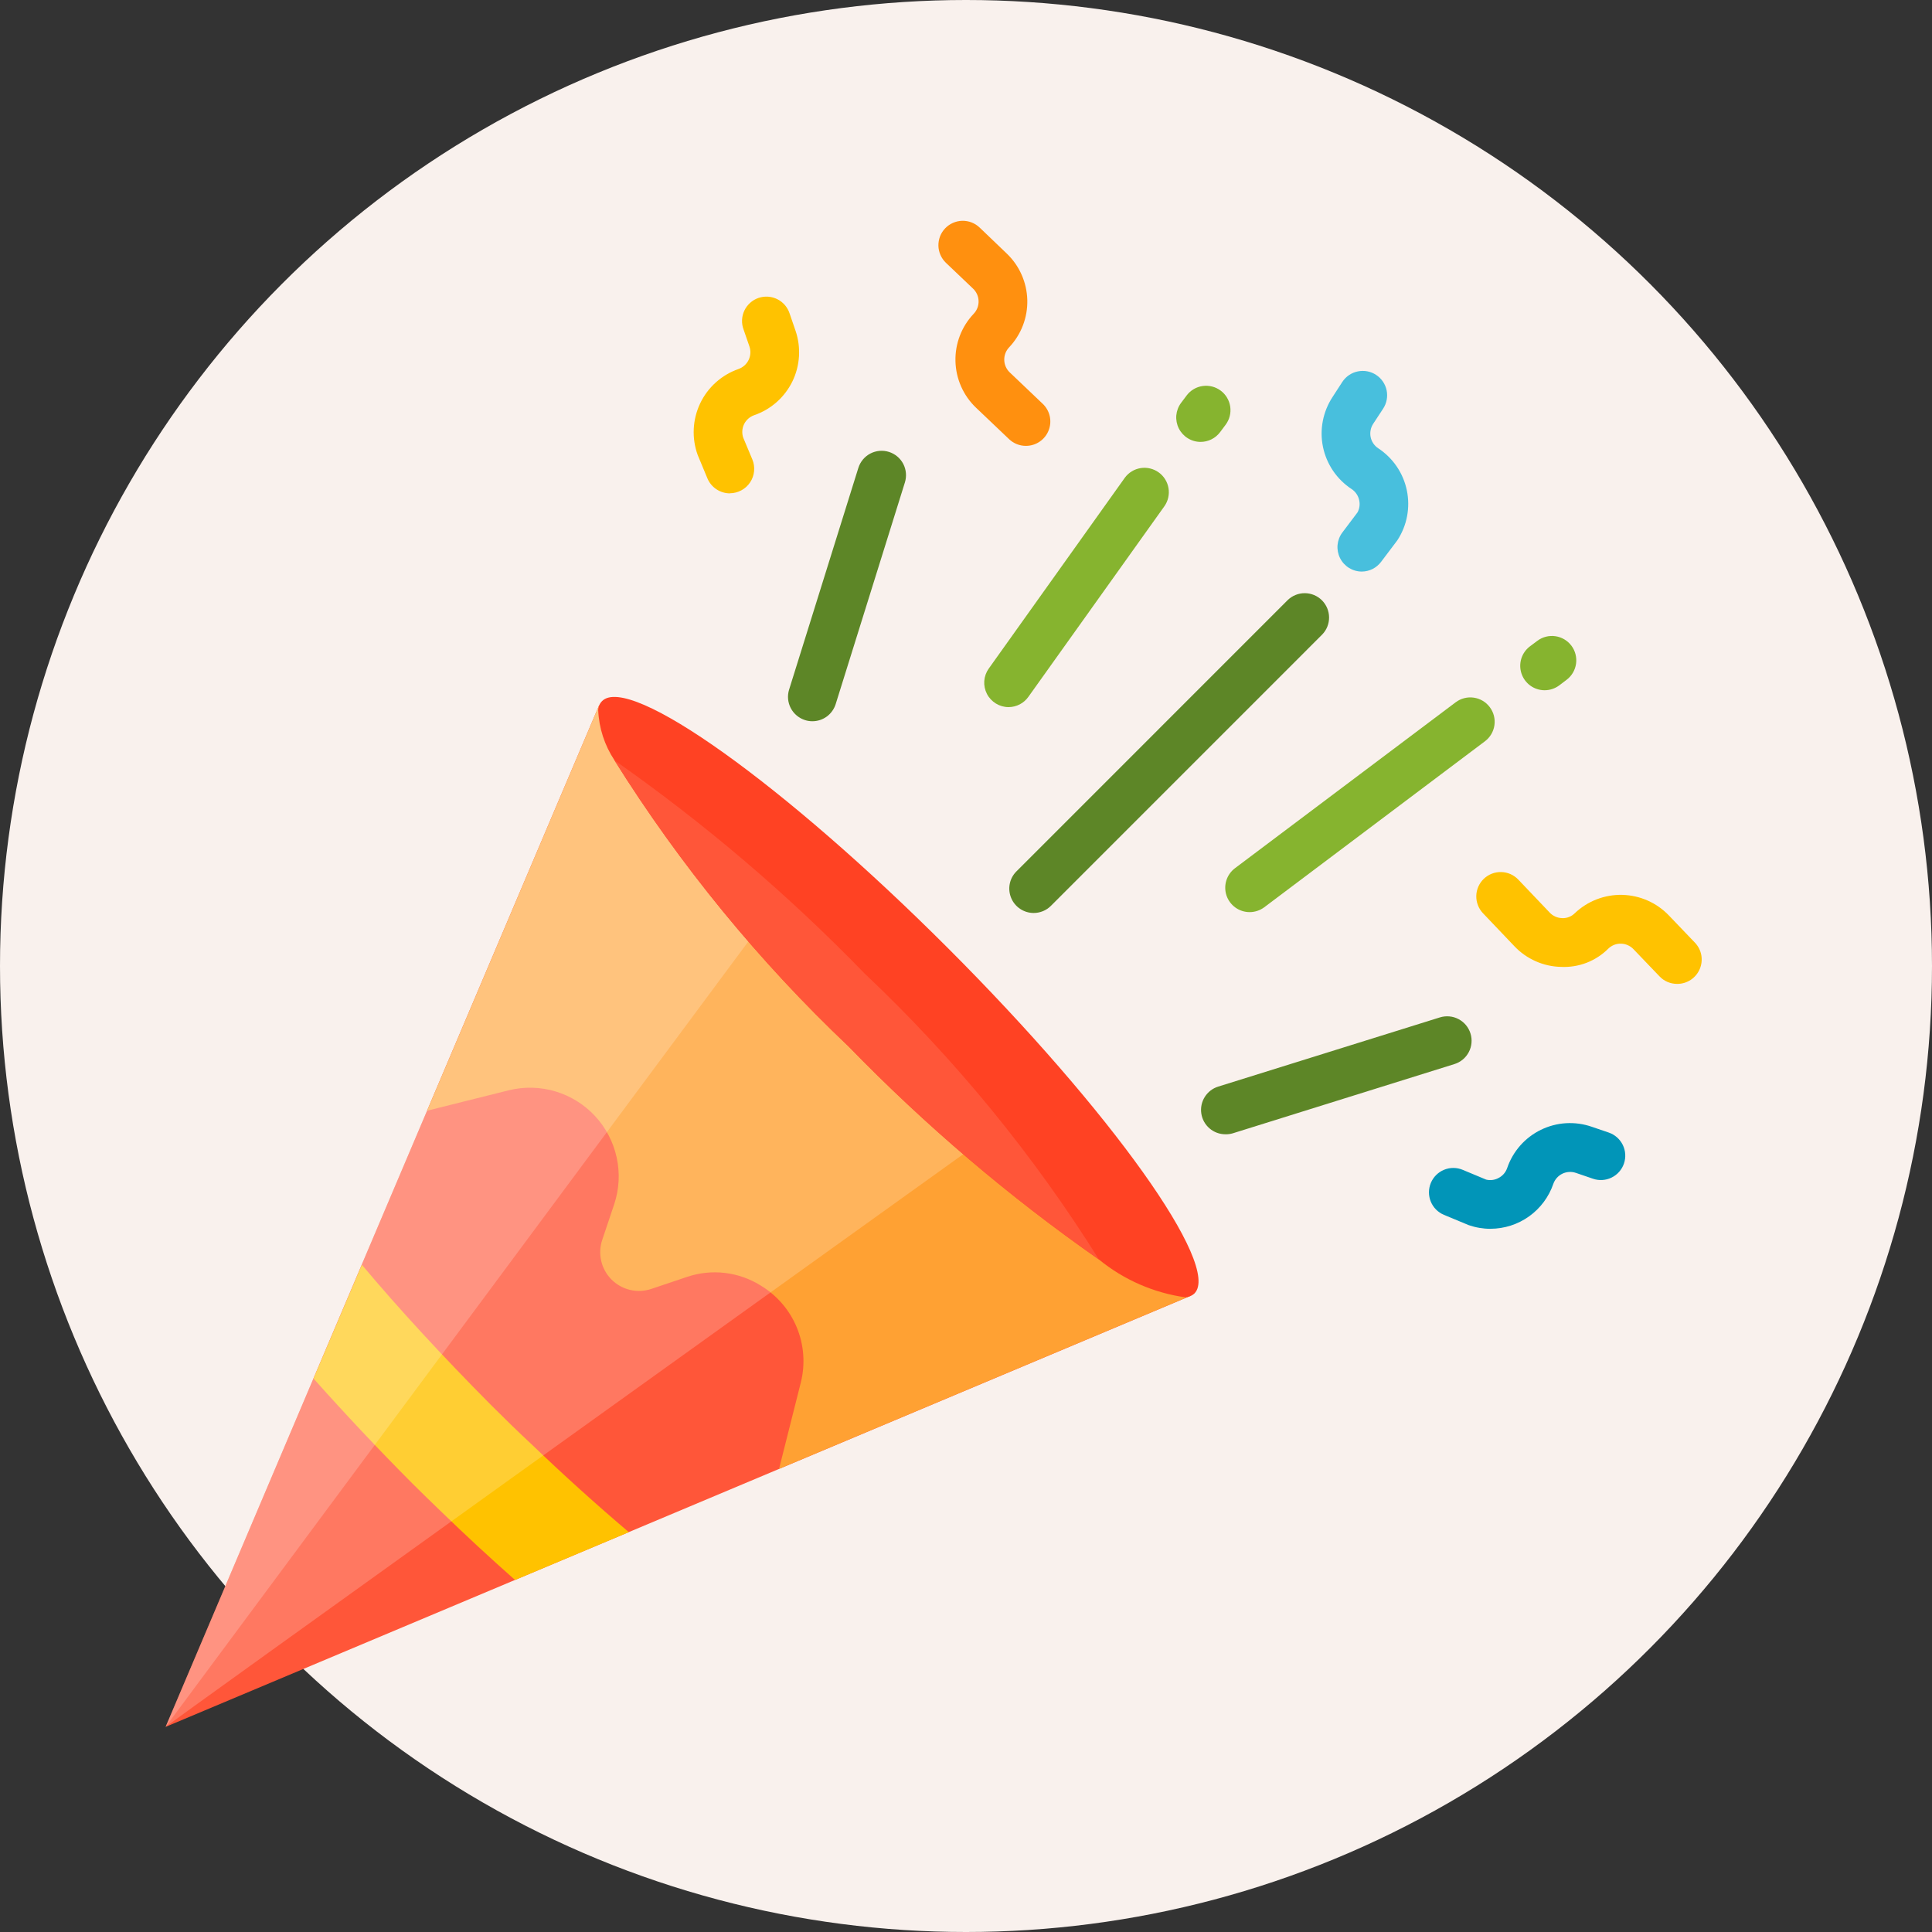 <svg width="70" height="70" viewBox="0 0 70 70" fill="none" xmlns="http://www.w3.org/2000/svg">
<rect x="0" y="0" width="70" height="70" fill="#333333" stroke="none"/>
<circle cx="35" cy="35" r="35" fill="#F9F1ED"/>
<path d="M37.452 33.079C37.277 33.079 37.107 33.027 36.961 32.93C36.816 32.833 36.703 32.696 36.636 32.534C36.569 32.373 36.551 32.195 36.585 32.024C36.619 31.852 36.703 31.695 36.827 31.572L46.658 21.74C46.825 21.579 47.048 21.49 47.28 21.492C47.512 21.494 47.733 21.587 47.897 21.751C48.06 21.915 48.153 22.136 48.155 22.368C48.157 22.6 48.068 22.823 47.907 22.989L38.076 32.821C37.994 32.903 37.897 32.968 37.79 33.012C37.683 33.056 37.568 33.079 37.452 33.079Z" fill="#5D8627"/>
<path d="M55.965 25.009C55.78 25.009 55.599 24.951 55.449 24.843C55.298 24.734 55.186 24.582 55.127 24.406C55.068 24.23 55.065 24.041 55.12 23.863C55.175 23.686 55.284 23.531 55.432 23.419L55.699 23.219C55.886 23.078 56.122 23.018 56.354 23.051C56.586 23.084 56.795 23.208 56.936 23.396C57.076 23.583 57.136 23.819 57.103 24.05C57.07 24.282 56.946 24.492 56.759 24.632L56.493 24.834C56.34 24.947 56.155 25.009 55.965 25.009ZM45.277 33.048C45.092 33.048 44.911 32.99 44.761 32.882C44.61 32.774 44.498 32.621 44.438 32.445C44.38 32.27 44.377 32.08 44.432 31.903C44.487 31.726 44.596 31.57 44.744 31.458L52.742 25.445C52.929 25.304 53.165 25.244 53.397 25.277C53.629 25.31 53.838 25.434 53.978 25.622C54.119 25.809 54.179 26.044 54.146 26.276C54.113 26.508 53.989 26.718 53.802 26.858L45.805 32.873C45.652 32.986 45.467 33.048 45.277 33.048Z" fill="#86B42F"/>
<path d="M44.4 41.097C44.188 41.097 43.984 41.022 43.824 40.884C43.663 40.747 43.558 40.556 43.526 40.347C43.494 40.138 43.538 39.925 43.65 39.746C43.762 39.566 43.934 39.433 44.136 39.37L52.168 36.863C52.279 36.828 52.396 36.816 52.512 36.826C52.628 36.836 52.74 36.869 52.843 36.923C52.947 36.977 53.038 37.051 53.113 37.14C53.187 37.229 53.243 37.332 53.278 37.443C53.313 37.554 53.326 37.671 53.315 37.787C53.305 37.903 53.272 38.015 53.218 38.118C53.164 38.221 53.091 38.313 53.002 38.387C52.912 38.462 52.809 38.518 52.698 38.553L44.666 41.062C44.58 41.087 44.49 41.099 44.4 41.097Z" fill="#5D8627"/>
<path d="M54.001 44.522C53.734 44.522 53.469 44.477 53.217 44.39L52.316 44.016C52.1 43.925 51.928 43.753 51.84 43.536C51.751 43.319 51.752 43.076 51.842 42.86C51.932 42.644 52.105 42.472 52.322 42.383C52.538 42.294 52.782 42.295 52.998 42.386L53.845 42.739C53.992 42.775 54.148 42.757 54.283 42.687C54.358 42.65 54.426 42.599 54.482 42.536C54.538 42.473 54.58 42.399 54.608 42.32C54.71 42.02 54.871 41.744 55.08 41.506C55.289 41.269 55.544 41.075 55.828 40.936C56.113 40.797 56.422 40.715 56.738 40.696C57.054 40.677 57.371 40.721 57.67 40.824L58.291 41.036C58.512 41.112 58.694 41.274 58.797 41.484C58.9 41.695 58.915 41.938 58.838 42.16C58.762 42.381 58.601 42.563 58.39 42.666C58.179 42.769 57.936 42.784 57.715 42.707L57.096 42.495C56.935 42.441 56.759 42.452 56.606 42.526C56.454 42.601 56.336 42.733 56.28 42.893C56.117 43.368 55.81 43.779 55.402 44.071C54.994 44.363 54.505 44.52 54.004 44.521L54.001 44.522Z" fill="#0195B8"/>
<path d="M49.341 20.709C49.177 20.709 49.017 20.663 48.877 20.577C48.738 20.49 48.625 20.367 48.552 20.22C48.479 20.074 48.448 19.91 48.462 19.747C48.477 19.583 48.536 19.427 48.634 19.296L49.187 18.562C49.258 18.429 49.279 18.274 49.247 18.127C49.23 18.044 49.196 17.965 49.149 17.895C49.101 17.825 49.041 17.765 48.97 17.719C48.706 17.545 48.478 17.321 48.3 17.059C48.123 16.797 47.998 16.503 47.934 16.193C47.87 15.883 47.868 15.564 47.928 15.253C47.988 14.943 48.108 14.647 48.282 14.382L48.635 13.837C48.764 13.641 48.965 13.504 49.195 13.457C49.424 13.409 49.663 13.454 49.859 13.583C50.055 13.711 50.192 13.912 50.24 14.142C50.288 14.371 50.242 14.61 50.114 14.806L49.754 15.354C49.708 15.424 49.675 15.503 49.66 15.586C49.644 15.669 49.644 15.754 49.661 15.837C49.678 15.919 49.711 15.998 49.758 16.067C49.806 16.137 49.866 16.197 49.937 16.243C50.201 16.417 50.429 16.641 50.607 16.903C50.785 17.165 50.909 17.459 50.973 17.769C51.037 18.079 51.039 18.398 50.98 18.709C50.92 19.02 50.8 19.316 50.626 19.58L50.037 20.36C49.956 20.467 49.85 20.555 49.73 20.616C49.609 20.676 49.476 20.708 49.341 20.709Z" fill="#48BFDD"/>
<path d="M60.764 35.648C60.645 35.648 60.526 35.624 60.416 35.577C60.306 35.53 60.207 35.46 60.125 35.373L59.183 34.39C59.125 34.329 59.055 34.28 58.978 34.246C58.901 34.211 58.818 34.193 58.733 34.191C58.649 34.188 58.565 34.203 58.486 34.233C58.408 34.264 58.336 34.309 58.275 34.368C58.051 34.593 57.782 34.768 57.486 34.883C57.189 34.997 56.872 35.048 56.555 35.032C56.239 35.025 55.927 34.955 55.638 34.826C55.349 34.698 55.088 34.514 54.87 34.284L53.732 33.089C53.652 33.005 53.589 32.906 53.548 32.797C53.506 32.689 53.486 32.574 53.489 32.458C53.491 32.342 53.517 32.228 53.564 32.121C53.611 32.016 53.678 31.92 53.762 31.84C53.846 31.76 53.945 31.697 54.053 31.655C54.162 31.613 54.277 31.593 54.393 31.596C54.509 31.599 54.623 31.624 54.729 31.671C54.835 31.718 54.931 31.786 55.011 31.87L56.149 33.065C56.207 33.127 56.277 33.176 56.354 33.21C56.431 33.245 56.514 33.263 56.599 33.265C56.683 33.27 56.767 33.256 56.846 33.225C56.925 33.195 56.996 33.148 57.056 33.089C57.285 32.87 57.556 32.699 57.852 32.584C58.148 32.47 58.463 32.415 58.78 32.423C59.097 32.431 59.41 32.501 59.7 32.63C59.99 32.758 60.252 32.943 60.47 33.172L61.412 34.156C61.531 34.281 61.611 34.438 61.642 34.608C61.672 34.778 61.652 34.954 61.584 35.112C61.516 35.271 61.403 35.407 61.259 35.502C61.115 35.597 60.946 35.648 60.773 35.648H60.764Z" fill="#FFC200"/>
<path d="M43.499 16.011C43.335 16.011 43.175 15.965 43.035 15.878C42.896 15.792 42.784 15.669 42.71 15.522C42.637 15.376 42.606 15.211 42.62 15.048C42.635 14.885 42.694 14.729 42.792 14.598L42.993 14.33C43.062 14.238 43.149 14.159 43.249 14.1C43.349 14.041 43.459 14.002 43.574 13.986C43.689 13.97 43.806 13.976 43.919 14.005C44.031 14.034 44.136 14.084 44.229 14.154C44.322 14.223 44.4 14.31 44.459 14.41C44.518 14.51 44.557 14.621 44.574 14.735C44.59 14.85 44.584 14.967 44.555 15.08C44.526 15.192 44.475 15.298 44.406 15.39L44.206 15.658C44.123 15.768 44.017 15.857 43.894 15.918C43.772 15.979 43.636 16.011 43.499 16.011ZM36.542 25.62C36.38 25.62 36.221 25.575 36.083 25.49C35.945 25.405 35.832 25.285 35.758 25.14C35.684 24.996 35.651 24.834 35.662 24.673C35.674 24.511 35.73 24.356 35.824 24.224L40.755 17.309C40.892 17.122 41.098 16.997 41.327 16.96C41.556 16.924 41.79 16.979 41.979 17.114C42.168 17.248 42.296 17.452 42.336 17.68C42.376 17.909 42.325 18.144 42.193 18.335L37.262 25.245C37.181 25.36 37.073 25.455 36.948 25.52C36.822 25.585 36.683 25.62 36.542 25.62Z" fill="#86B42F"/>
<path d="M29.434 26.132C29.345 26.132 29.257 26.119 29.172 26.092C29.061 26.057 28.958 26.001 28.869 25.927C28.779 25.852 28.706 25.761 28.652 25.659C28.598 25.556 28.565 25.443 28.554 25.328C28.544 25.212 28.556 25.095 28.591 24.985L31.1 16.952C31.17 16.729 31.326 16.542 31.533 16.433C31.741 16.325 31.983 16.303 32.207 16.373C32.43 16.443 32.617 16.599 32.726 16.806C32.834 17.014 32.856 17.256 32.786 17.48L30.278 25.512C30.221 25.692 30.109 25.849 29.958 25.96C29.806 26.072 29.623 26.132 29.434 26.132Z" fill="#5D8627"/>
<path d="M26.448 17.876C26.273 17.875 26.103 17.824 25.957 17.727C25.812 17.631 25.699 17.494 25.631 17.333L25.278 16.483C25.169 16.182 25.12 15.862 25.136 15.542C25.151 15.222 25.23 14.908 25.367 14.618C25.504 14.328 25.698 14.069 25.936 13.855C26.175 13.64 26.453 13.476 26.756 13.37C26.916 13.314 27.048 13.197 27.123 13.044C27.197 12.891 27.209 12.716 27.154 12.555L26.94 11.936C26.899 11.826 26.881 11.709 26.886 11.591C26.891 11.473 26.92 11.358 26.97 11.252C27.021 11.145 27.092 11.05 27.18 10.972C27.267 10.893 27.37 10.833 27.481 10.795C27.592 10.757 27.71 10.741 27.827 10.749C27.945 10.757 28.059 10.788 28.165 10.841C28.27 10.893 28.363 10.967 28.44 11.056C28.516 11.146 28.574 11.249 28.61 11.361L28.823 11.981C29.03 12.585 28.989 13.248 28.709 13.822C28.428 14.396 27.931 14.835 27.327 15.043C27.166 15.099 27.034 15.216 26.959 15.369C26.885 15.522 26.874 15.698 26.929 15.859L27.259 16.647C27.315 16.782 27.336 16.927 27.322 17.072C27.308 17.217 27.259 17.356 27.178 17.477C27.098 17.598 26.988 17.698 26.86 17.766C26.732 17.835 26.589 17.872 26.444 17.872L26.448 17.876Z" fill="#FFC200"/>
<path d="M37.169 16.155C36.942 16.155 36.724 16.067 36.56 15.911L35.364 14.773C34.902 14.333 34.634 13.726 34.618 13.088C34.602 12.449 34.84 11.831 35.28 11.367C35.397 11.244 35.461 11.079 35.456 10.909C35.452 10.738 35.381 10.577 35.257 10.459L34.274 9.523C34.19 9.443 34.123 9.347 34.076 9.241C34.029 9.135 34.003 9.021 34 8.905C33.998 8.789 34.018 8.673 34.059 8.565C34.101 8.457 34.164 8.358 34.244 8.274C34.324 8.19 34.42 8.123 34.526 8.076C34.632 8.029 34.746 8.003 34.862 8C34.978 7.997 35.094 8.018 35.202 8.059C35.31 8.101 35.409 8.164 35.493 8.244L36.476 9.186C36.937 9.626 37.204 10.231 37.221 10.868C37.237 11.505 37 12.122 36.562 12.585C36.445 12.709 36.382 12.873 36.386 13.044C36.39 13.214 36.462 13.376 36.585 13.493L37.78 14.631C37.908 14.752 37.997 14.91 38.035 15.082C38.073 15.255 38.058 15.435 37.992 15.599C37.927 15.763 37.813 15.904 37.667 16.003C37.521 16.102 37.348 16.155 37.171 16.155H37.169Z" fill="#FF900F"/>
<path d="M42.837 46.893C41.755 46.697 40.739 46.231 39.885 45.538C36.631 43.265 33.6 40.686 30.834 37.838C27.587 34.758 24.741 31.281 22.363 27.489C22.019 26.969 21.82 26.367 21.787 25.745C21.789 25.712 21.794 25.679 21.802 25.646L21.708 25.552L6 62.568L43.109 46.964L43.014 46.869C42.989 46.877 42.964 46.883 42.938 46.887C42.904 46.891 42.87 46.893 42.837 46.893Z" fill="#FF5639"/>
<path d="M22.784 55.513L18.661 57.246C17.747 56.437 16.85 55.607 15.973 54.757C15.631 54.427 15.278 54.085 14.936 53.744C13.709 52.511 12.517 51.245 11.359 49.947L13.112 45.825C14.443 47.415 16.041 49.144 17.784 50.9C18.279 51.394 18.773 51.877 19.268 52.337C20.407 53.431 21.579 54.491 22.784 55.513Z" fill="#FFC200"/>
<path d="M42.837 46.893C41.755 46.697 40.739 46.231 39.885 45.538C36.631 43.265 33.6 40.686 30.834 37.838C27.587 34.758 24.741 31.281 22.363 27.489C22.019 26.969 21.82 26.367 21.787 25.745C21.789 25.712 21.794 25.679 21.802 25.646L21.708 25.552L15.473 40.244L18.439 39.502C18.996 39.366 19.579 39.38 20.128 39.545C20.677 39.71 21.172 40.019 21.562 40.439C21.951 40.86 22.221 41.377 22.343 41.937C22.466 42.497 22.436 43.08 22.256 43.625L21.821 44.92C21.737 45.168 21.724 45.434 21.784 45.689C21.843 45.944 21.973 46.177 22.158 46.362C22.343 46.547 22.576 46.676 22.83 46.736C23.085 46.796 23.351 46.783 23.599 46.7L24.895 46.264C25.336 46.115 25.805 46.066 26.268 46.121C26.73 46.176 27.175 46.334 27.569 46.582C28.152 46.934 28.608 47.464 28.868 48.093C29.129 48.722 29.181 49.419 29.018 50.08L28.276 53.024L28.227 53.22L43.109 46.962L43.014 46.868C42.989 46.876 42.964 46.882 42.938 46.886C42.904 46.89 42.87 46.892 42.837 46.893Z" fill="#FFA133"/>
<path opacity="0.2" d="M22.363 27.489C22.019 26.969 21.82 26.367 21.787 25.745C21.789 25.713 21.794 25.68 21.802 25.649L21.708 25.552L6 62.568C6.204 62.394 28.794 46.197 35.003 41.745C33.57 40.49 32.179 39.187 30.834 37.838C27.587 34.758 24.741 31.281 22.363 27.489Z" fill="white"/>
<path opacity="0.2" d="M21.787 25.745C21.789 25.713 21.794 25.68 21.802 25.649L21.708 25.552L6 62.568L27.21 33.982C25.368 31.996 23.743 29.82 22.363 27.489C22.019 26.969 21.82 26.367 21.787 25.745Z" fill="white"/>
<path d="M43.276 46.865C43.23 46.908 43.176 46.942 43.117 46.964C43.065 46.983 43.012 46.997 42.957 47.006C41.807 46.846 40.723 46.374 39.824 45.64C36.564 43.36 33.527 40.777 30.756 37.923C27.497 34.837 24.644 31.349 22.263 27.545C21.905 27.005 21.701 26.378 21.674 25.731C21.676 25.607 21.727 25.489 21.815 25.401C22.805 24.412 28.411 28.418 34.337 34.343C40.263 40.268 44.262 45.875 43.276 46.865Z" fill="#FF4223"/>
<path d="M39.821 45.64C36.561 43.361 33.524 40.777 30.753 37.923C27.494 34.837 24.641 31.349 22.26 27.545C25.52 29.828 28.557 32.416 31.328 35.273C34.589 38.354 37.442 41.837 39.821 45.64Z" fill="#FF5639"/>
</svg>

